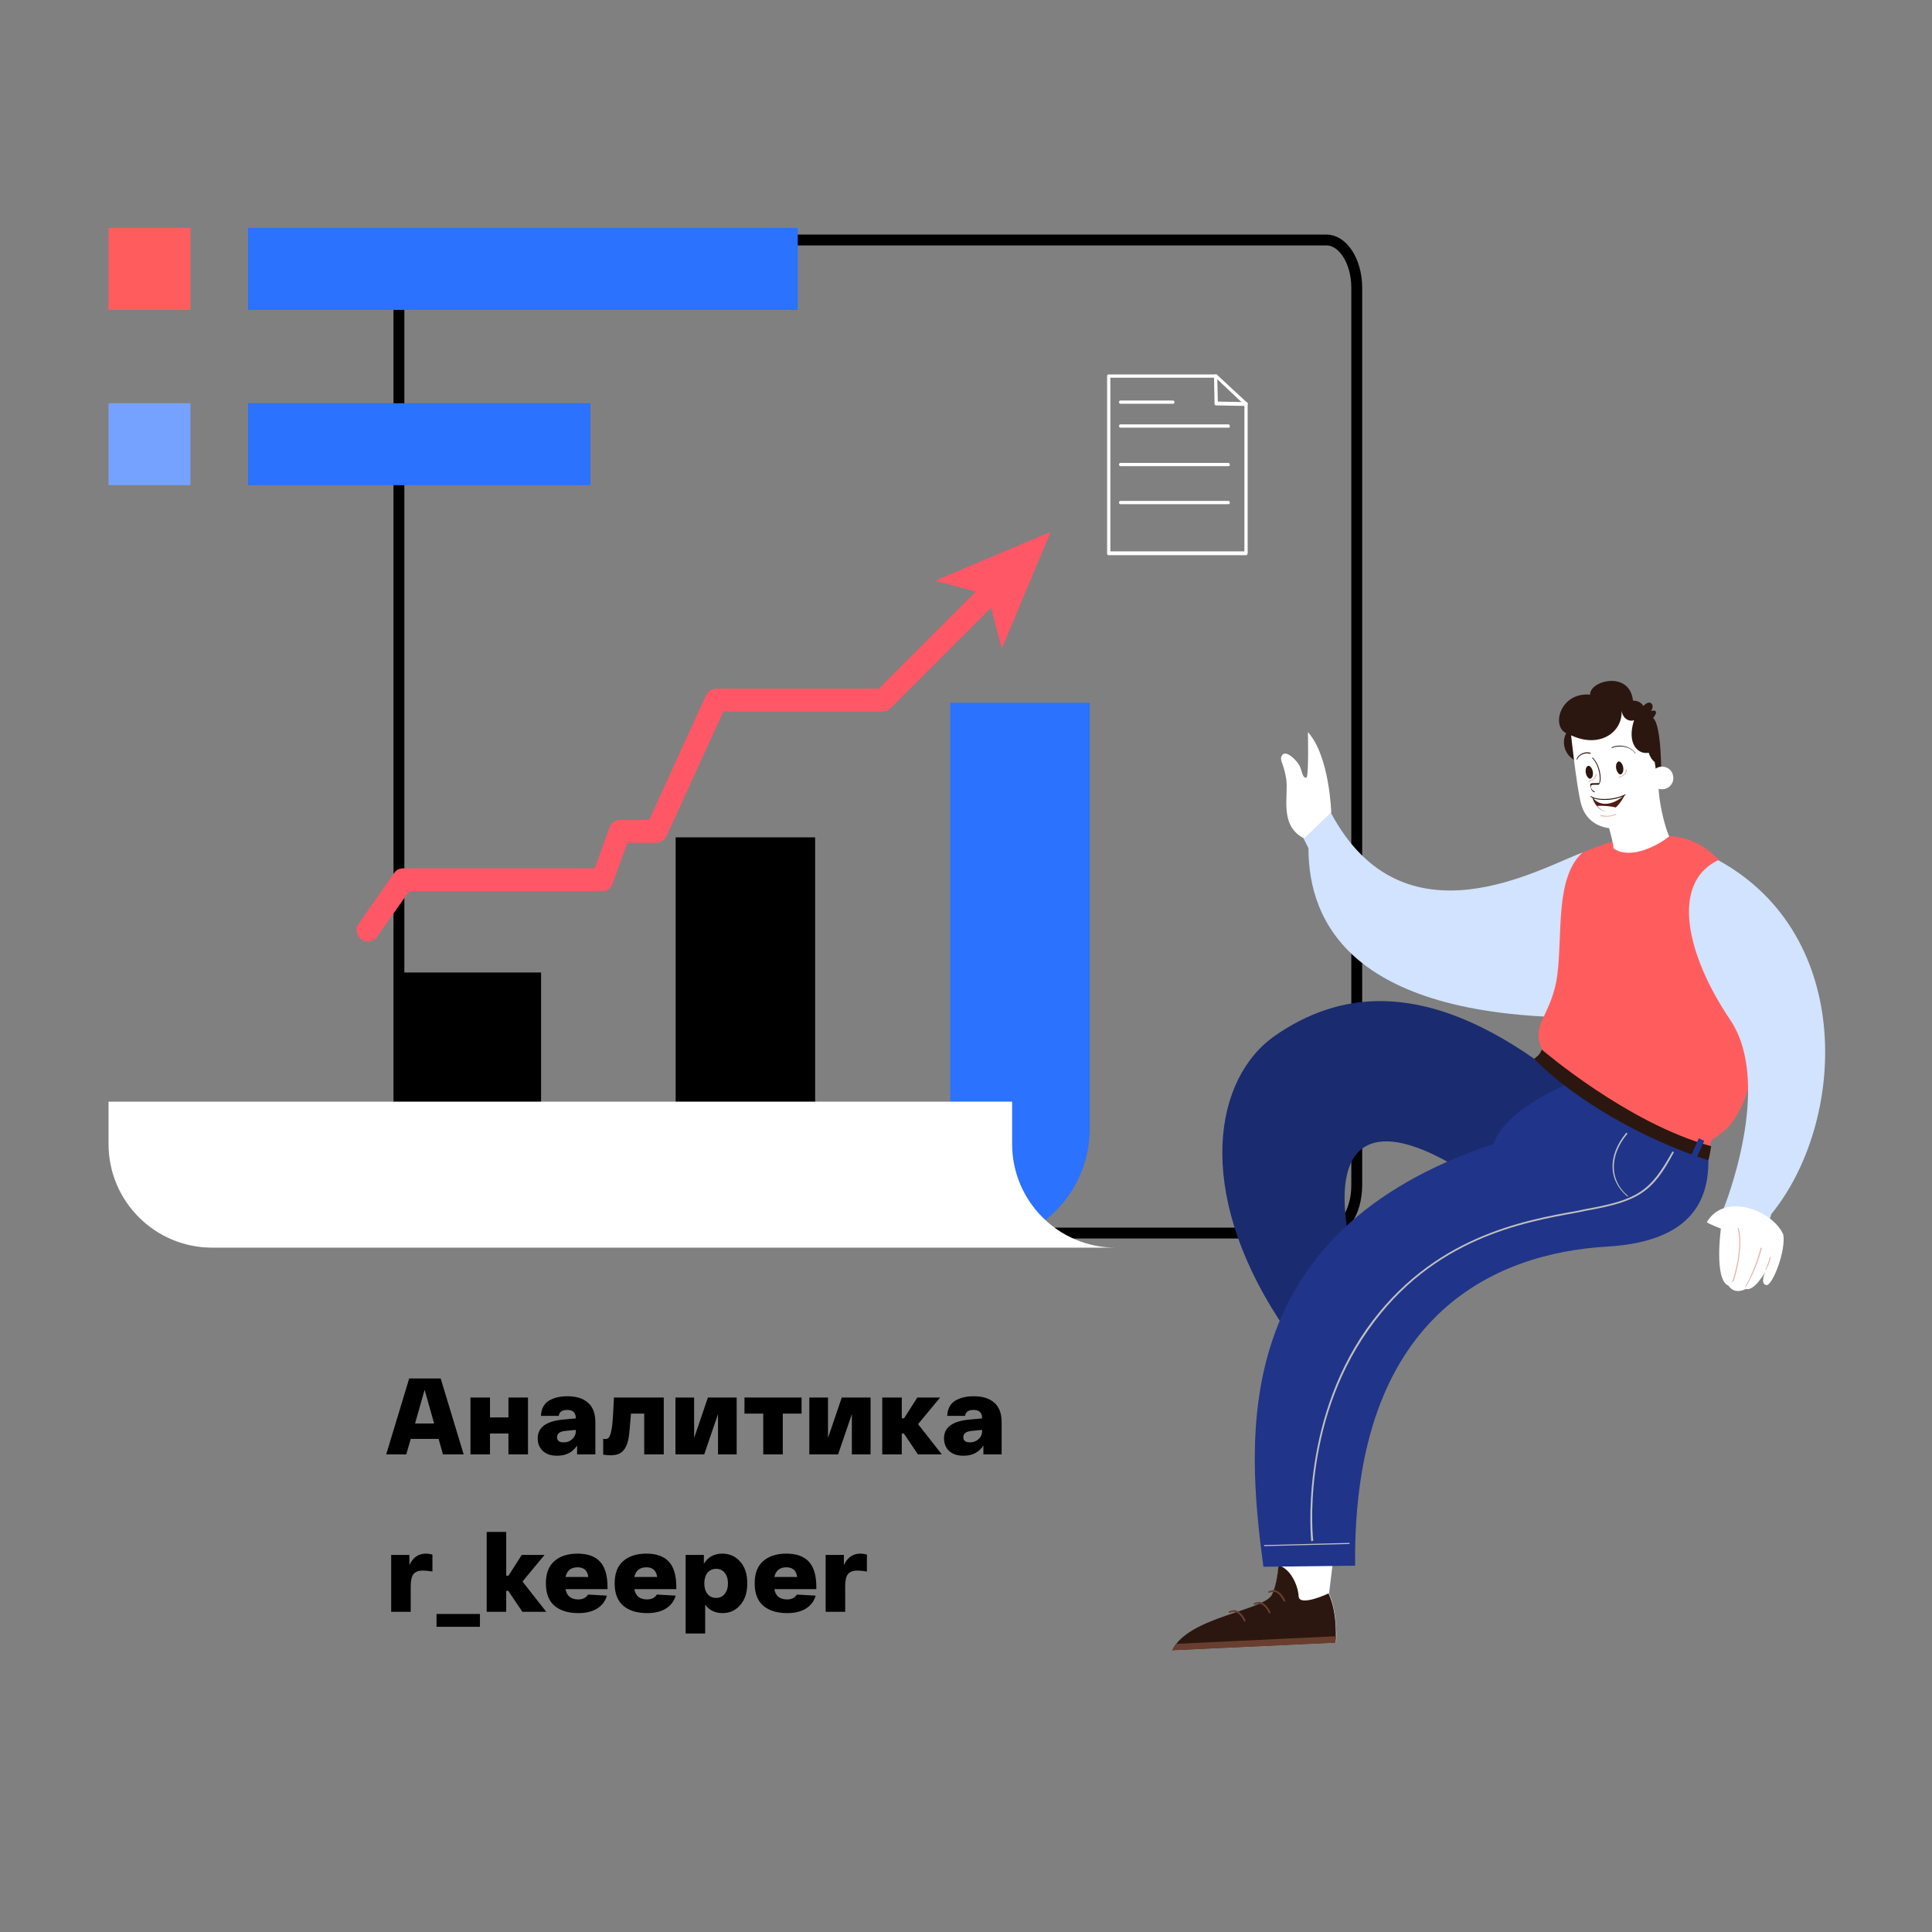 <svg width="356" height="356" viewBox="0 0 356 356" fill="none" xmlns="http://www.w3.org/2000/svg">
<rect x="0" y="0" width="356" height="356" fill="#808080" stroke="none"/>
<path d="M81.62 268L80.82 265.14H75.68L74.86 268H71.16L75.4 254H81.2L85.44 268H81.62ZM80 262.3L78.24 256.1L76.48 262.3H80ZM86.689 268V257.52H90.289V261.18H93.689V257.52H97.289V268H93.689V264.14H90.289V268H86.689ZM99.083 265.02C99.083 263.02 100.637 261.873 103.743 261.58L106.103 261.36V261.32C106.103 260.32 105.59 259.813 104.563 259.8C103.577 259.8 103.043 260.167 102.963 260.9H99.683C99.697 260.233 99.843 259.653 100.123 259.16C100.403 258.667 100.777 258.293 101.243 258.04C101.723 257.773 102.237 257.58 102.783 257.46C103.33 257.34 103.923 257.28 104.563 257.28C106.19 257.28 107.45 257.673 108.343 258.46C109.25 259.247 109.703 260.453 109.703 262.08V268H106.343V266.36C105.517 267.613 104.297 268.24 102.683 268.24C101.537 268.24 100.65 267.947 100.023 267.36C99.397 266.76 99.083 265.98 99.083 265.02ZM102.643 264.82C102.643 265.46 103.05 265.78 103.863 265.78C104.49 265.78 105.017 265.58 105.443 265.18C105.883 264.767 106.103 264.3 106.103 263.78V263.48L104.223 263.66C103.17 263.753 102.643 264.14 102.643 264.82ZM113.127 257.52H122.307V268H118.707V260.48H116.267C116.08 262.96 115.927 264.5 115.807 265.1C115.527 266.54 114.96 267.46 114.107 267.86C113.667 268.06 113.14 268.16 112.527 268.16C112.034 268.16 111.574 268.12 111.147 268.04V265.12C111.294 265.147 111.454 265.16 111.627 265.16C111.814 265.16 111.98 265.087 112.127 264.94C112.274 264.793 112.394 264.567 112.487 264.26C112.58 263.953 112.654 263.633 112.707 263.3C112.774 262.967 112.827 262.547 112.867 262.04C112.907 261.52 112.94 261.053 112.967 260.64C112.994 260.213 113.02 259.693 113.047 259.08C113.074 258.453 113.1 257.933 113.127 257.52ZM130.443 257.52H135.743V268H132.303V260.56L129.763 268H124.463V257.52H127.903V264.96L130.443 257.52ZM137.18 260.48V257.52H147.7V260.48H144.24V268H140.64V260.48H137.18ZM155.111 257.52H160.411V268H156.971V260.56L154.431 268H149.131V257.52H152.571V264.96L155.111 257.52ZM173.548 268H169.148L166.548 264.14H166.168V268H162.568V257.52H166.168V261.34H166.588L169.028 257.52H173.228L169.168 262.42L173.548 268ZM173.947 265.02C173.947 263.02 175.5 261.873 178.607 261.58L180.967 261.36V261.32C180.967 260.32 180.453 259.813 179.427 259.8C178.44 259.8 177.907 260.167 177.827 260.9H174.547C174.56 260.233 174.707 259.653 174.987 259.16C175.267 258.667 175.64 258.293 176.107 258.04C176.587 257.773 177.1 257.58 177.647 257.46C178.193 257.34 178.787 257.28 179.427 257.28C181.053 257.28 182.313 257.673 183.207 258.46C184.113 259.247 184.567 260.453 184.567 262.08V268H181.207V266.36C180.38 267.613 179.16 268.24 177.547 268.24C176.4 268.24 175.513 267.947 174.887 267.36C174.26 266.76 173.947 265.98 173.947 265.02ZM177.507 264.82C177.507 265.46 177.913 265.78 178.727 265.78C179.353 265.78 179.88 265.58 180.307 265.18C180.747 264.767 180.967 264.3 180.967 263.78V263.48L179.087 263.66C178.033 263.753 177.507 264.14 177.507 264.82ZM78.44 286.28C78.853 286.28 79.267 286.34 79.68 286.46V289.58C79.013 289.46 78.427 289.4 77.92 289.4C77.133 289.4 76.56 289.613 76.2 290.04C75.853 290.467 75.68 291.213 75.68 292.28V297H72.08V286.52H75.44V288.4C76.093 286.987 77.093 286.28 78.44 286.28ZM80.437 297.4H88.437V299.76H80.437V297.4ZM100.658 297H96.258L93.658 293.14H93.278V297H89.678V282.28H93.278V290.34H93.698L96.138 286.52H100.338L96.278 291.42L100.658 297ZM100.586 291.76C100.586 289.933 101.106 288.567 102.146 287.66C103.2 286.74 104.626 286.28 106.426 286.28C108.28 286.28 109.66 286.773 110.566 287.76C111.486 288.747 111.946 290.313 111.946 292.46V292.82H104.206C104.433 294.087 105.22 294.72 106.566 294.72C107.38 294.72 107.98 294.42 108.366 293.82L111.826 294.02C111.533 295.047 110.933 295.84 110.026 296.4C109.133 296.96 107.98 297.24 106.566 297.24C104.726 297.24 103.266 296.793 102.186 295.9C101.12 294.993 100.586 293.613 100.586 291.76ZM104.206 290.58H108.406C108.26 289.393 107.6 288.8 106.426 288.8C105.213 288.8 104.473 289.393 104.206 290.58ZM113.262 291.76C113.262 289.933 113.782 288.567 114.822 287.66C115.875 286.74 117.302 286.28 119.102 286.28C120.955 286.28 122.335 286.773 123.242 287.76C124.162 288.747 124.622 290.313 124.622 292.46V292.82H116.882C117.109 294.087 117.895 294.72 119.242 294.72C120.055 294.72 120.655 294.42 121.042 293.82L124.502 294.02C124.209 295.047 123.609 295.84 122.702 296.4C121.809 296.96 120.655 297.24 119.242 297.24C117.402 297.24 115.942 296.793 114.862 295.9C113.795 294.993 113.262 293.613 113.262 291.76ZM116.882 290.58H121.082C120.935 289.393 120.275 288.8 119.102 288.8C117.889 288.8 117.149 289.393 116.882 290.58ZM126.338 301V286.52H129.698V288.14C130.458 286.9 131.591 286.28 133.098 286.28C134.431 286.28 135.531 286.773 136.398 287.76C137.264 288.733 137.698 290.067 137.698 291.76C137.698 293.44 137.264 294.773 136.398 295.76C135.544 296.747 134.458 297.24 133.138 297.24C131.778 297.24 130.711 296.72 129.938 295.68V301H126.338ZM130.358 289.82C129.971 290.313 129.778 290.96 129.778 291.76C129.778 292.56 129.971 293.207 130.358 293.7C130.758 294.193 131.291 294.44 131.958 294.44C132.624 294.44 133.151 294.193 133.538 293.7C133.938 293.207 134.138 292.56 134.138 291.76C134.138 290.96 133.938 290.313 133.538 289.82C133.151 289.327 132.624 289.08 131.958 289.08C131.291 289.08 130.758 289.327 130.358 289.82ZM139.063 291.76C139.063 289.933 139.583 288.567 140.623 287.66C141.676 286.74 143.103 286.28 144.903 286.28C146.756 286.28 148.136 286.773 149.043 287.76C149.963 288.747 150.423 290.313 150.423 292.46V292.82H142.683C142.909 294.087 143.696 294.72 145.043 294.72C145.856 294.72 146.456 294.42 146.843 293.82L150.303 294.02C150.009 295.047 149.409 295.84 148.503 296.4C147.609 296.96 146.456 297.24 145.043 297.24C143.203 297.24 141.743 296.793 140.663 295.9C139.596 294.993 139.063 293.613 139.063 291.76ZM142.683 290.58H146.883C146.736 289.393 146.076 288.8 144.903 288.8C143.689 288.8 142.949 289.393 142.683 290.58ZM158.499 286.28C158.912 286.28 159.325 286.34 159.739 286.46V289.58C159.072 289.46 158.485 289.4 157.979 289.4C157.192 289.4 156.619 289.613 156.259 290.04C155.912 290.467 155.739 291.213 155.739 292.28V297H152.139V286.52H155.499V288.4C156.152 286.987 157.152 286.28 158.499 286.28Z" fill="black"/>
<path d="M244.422 227.208H79.085C77.694 227.208 76.325 226.377 75.259 224.789C74.196 223.206 73.508 220.958 73.508 218.411V53.02C73.508 50.473 74.196 48.224 75.259 46.641C76.325 45.054 77.694 44.223 79.085 44.223H244.422C245.814 44.223 247.183 45.054 248.249 46.641C249.311 48.224 250 50.473 250 53.02V218.411C250 220.958 249.311 223.206 248.249 224.789C247.183 226.377 245.814 227.208 244.422 227.208Z" stroke="black" stroke-width="2"/>
<path d="M35.1 42H20V57.1H35.1V42Z" fill="#FF5D5D"/>
<path d="M146.999 42H45.699V57.1H146.999V42Z" fill="#2A72FF"/>
<path d="M35.1 74.3H20V89.4H35.1V74.3Z" fill="#75A2FF"/>
<path d="M108.799 74.3H45.699V89.4H108.799V74.3Z" fill="#2A72FF"/>
<path d="M175.099 129.5V208C175.099 219.8 165.499 229.4 153.699 229.4H179.399C191.199 229.4 200.799 219.8 200.799 208V129.5H175.099V129.5Z" fill="#2A72FF"/>
<path d="M124.5 154.3V208C124.5 219.8 114.9 229.4 103.1 229.4H128.8C140.6 229.4 150.2 219.8 150.2 208V154.3H124.5Z" fill="black"/>
<path d="M74 179.2V208C74 219.8 64.4 229.4 52.6 229.4H78.3C90.1 229.4 99.7 219.8 99.7 208V179.2H74V179.2Z" fill="black"/>
<path d="M186.5 210.8V203H20V210.8C20 221.4 28.6 229.9 39.1 229.9H205.6C195 229.9 186.5 221.3 186.5 210.8Z" fill="white"/>
<path d="M193.6 98L172.3 107L179.8 109L161.9 126.9H132C131.2 126.9 130.5 127.4 130.1 128.1L119.6 151.1H114.2C113.3 151.1 112.6 151.6 112.3 152.5L109.6 160H74.3C73.6 160 73 160.3 72.6 160.9L66.1 170.2C65.4 171.1 65.7 172.4 66.6 173.1C67 173.4 67.4 173.5 67.8 173.5C68.5 173.5 69.1 173.2 69.5 172.6L75.4 164.2H111C111.9 164.2 112.6 163.7 112.9 162.8L115.6 155.3H120.9C121.7 155.3 122.4 154.8 122.8 154.1L133.3 131.1H162.6C163.1 131.1 163.7 130.9 164.1 130.5L182.6 112L184.6 119.5L193.6 98Z" fill="#FF5766"/>
<path d="M229.6 102.3H204.3C204.1 102.3 204 102.2 204 102V69.3C204 69.1 204.1 69 204.3 69H224.1C224.2 69 224.3 69 224.3 69.1L229.8 74.2C229.9 74.3 229.9 74.3 229.9 74.4V101.9C229.9 102.1 229.8 102.3 229.6 102.3ZM204.6 101.6H229.3V74.6L224 69.6H204.6V101.6Z" fill="white"/>
<path d="M229.599 74.8L224.099 74.7C223.899 74.7 223.799 74.6 223.799 74.4L223.699 69.3C223.699 69.1 223.799 69 223.999 69C224.199 69 224.299 69.1 224.299 69.3L224.399 74L229.599 74.1C229.799 74.1 229.899 74.2 229.899 74.4C229.899 74.6 229.799 74.8 229.599 74.8Z" fill="white"/>
<path d="M216.199 74.4H206.499C206.299 74.4 206.199 74.3 206.199 74.1C206.199 73.9 206.299 73.8 206.499 73.8H216.099C216.299 73.8 216.399 73.9 216.399 74.1C216.499 74.2 216.299 74.4 216.199 74.4Z" fill="white"/>
<path d="M226.399 78.8H206.499C206.299 78.8 206.199 78.7 206.199 78.5C206.199 78.3 206.299 78.2 206.499 78.2H226.299C226.499 78.2 226.599 78.3 226.599 78.5C226.699 78.7 226.499 78.8 226.399 78.8Z" fill="white"/>
<path d="M226.399 85.9H206.499C206.299 85.9 206.199 85.8 206.199 85.6C206.199 85.4 206.299 85.3 206.499 85.3H226.299C226.499 85.3 226.599 85.4 226.599 85.6C226.699 85.7 226.499 85.9 226.399 85.9Z" fill="white"/>
<path d="M226.399 92.9H206.499C206.299 92.9 206.199 92.8 206.199 92.6C206.199 92.4 206.299 92.3 206.499 92.3H226.299C226.499 92.3 226.599 92.4 226.599 92.6C226.699 92.7 226.499 92.9 226.399 92.9Z" fill="white"/>
<g clip-path="url(#clip0_118_4763)">
<path d="M245.801 286.2L244.901 293.6C246.601 297.6 246.201 302.7 246.201 302.7L216.101 304.1C219.101 297.9 233.201 296.8 234.501 293.8C235.901 290.8 236.101 282.1 236.101 282.1L245.801 286.2Z" fill="white"/>
<path d="M239.3 294.2C239.3 293.1 238.4 289.4 235.6 288.4C235.4 290.5 235 292.6 234.4 293.8C233 296.8 218.9 297.9 216 304.1L246.1 302.7C246.1 302.7 246.6 297.5 244.8 293.6C244.9 293.6 239.5 296.1 239.3 294.2Z" fill="#2B1710"/>
<path d="M216.801 302.9C216.501 303.3 216.201 303.7 216.001 304.1L246.101 302.7C246.101 302.7 246.101 302.2 246.201 301.5L216.801 302.9Z" fill="#693E2F"/>
<path d="M236.702 295.1C236.602 295.1 236.601 295.1 236.501 295C236.501 295 236.002 293.8 235.102 293.4C234.702 293.3 234.301 293.3 233.901 293.5C233.801 293.5 233.702 293.5 233.702 293.4C233.702 293.3 233.702 293.2 233.802 293.2C234.302 293 234.802 292.9 235.202 293.1C236.202 293.5 236.802 294.8 236.802 294.9C236.902 295 236.902 295.1 236.702 295.1C236.702 295.1 236.802 295.1 236.702 295.1Z" fill="#693E2F"/>
<path d="M234.001 297.3C233.901 297.3 233.901 297.3 233.801 297.2C233.801 297.2 233.301 296 232.401 295.6C232.001 295.5 231.601 295.5 231.201 295.7C231.101 295.7 231.001 295.7 231.001 295.6C231.001 295.5 231.001 295.4 231.101 295.4C231.601 295.2 232.101 295.1 232.501 295.3C233.501 295.7 234.101 297 234.101 297.1C234.201 297.1 234.101 297.2 234.001 297.3Z" fill="#693E2F"/>
<path d="M229.402 298.8C229.302 298.8 229.302 298.8 229.202 298.7C229.202 298.7 228.702 297.5 227.802 297.1C227.402 297 227.002 297 226.602 297.2C226.502 297.2 226.402 297.2 226.402 297.1C226.402 297 226.402 296.9 226.502 296.9C227.002 296.7 227.502 296.6 227.902 296.8C228.902 297.2 229.502 298.5 229.502 298.6C229.502 298.7 229.502 298.8 229.402 298.8Z" fill="#693E2F"/>
<path d="M291.602 157.1C284.002 159.8 258.602 175 245.202 149.7L240.202 154.5L241.102 156.3C241.102 169.7 248.802 187.9 293.402 187.5C304.702 171.4 291.602 157.1 291.602 157.1Z" fill="#D1E3FF"/>
<path d="M282.701 195.1C261.501 180.3 246.301 183 235.001 190.8C223.701 198.6 220.101 219.2 235.701 243.2L237.901 246.1C237.901 246.1 250.901 238.3 250.901 237.3C243.601 214.3 248.701 202.8 269.501 215.7C290.301 228.7 293.701 204.9 293.701 204.9C293.701 204.9 293.001 199.3 292.201 198C291.601 196.9 282.701 195.1 282.701 195.1Z" fill="#1A2B70"/>
<path d="M314.801 213.8C314.801 220 312.801 228.7 296.201 229.7C275.301 230.9 249.201 242.4 249.701 288.5L232.801 288.7C229.601 264.7 226.401 227 275.201 210.8C277.401 203.9 290.601 199 290.601 199H304.801L314.801 213.8Z" fill="#203489"/>
<path d="M291.601 157.1C298.601 154.2 302.401 153.6 308.101 154.1C313.801 154.6 319.801 158.9 322.201 170.6C324.301 180.8 326.101 203.8 315.901 209.7C314.601 210.4 315.501 212 314.801 212.6C294.201 206.2 282.701 195 282.701 195C283.901 195.1 283.801 194.1 284.201 193.4C281.801 188.8 286.101 187.1 287.001 179.3C287.901 171.9 286.601 161.6 291.601 157.1Z" fill="#FF5D5D"/>
<path d="M300.9 129.1C302.4 129.1 302.8 130.1 302.8 130.1C304.2 128.6 305 130.1 304.2 131C306 130.6 304.7 132.2 304.6 132.3C306.2 133.6 306.1 142.7 306.1 142.7L295.7 144.2C295.7 144.2 290.7 140.2 290.6 140.3C288.4 139.4 287.6 136.9 288.6 135.1C285.8 133.8 287.5 127.5 293 128C292.9 125.4 300.3 123.5 300.9 129.1Z" fill="#2B1710"/>
<path d="M305.602 145L304.902 140.4C304.902 140.4 304.202 140 303.802 138.7C301.802 139.1 299.702 137 301.102 132.7C300.502 133 299.102 132.7 298.802 131C299.002 134.8 294.902 138 289.502 135.5C289.502 135.5 290.502 144.9 291.302 148C292.102 151.1 294.302 152.3 296.502 152.6C296.502 152.6 297.402 155.8 297.302 156.3C299.902 158.3 304.702 156.4 307.602 154.1C307.302 153.8 305.802 149.3 305.602 145Z" fill="white"/>
<path d="M304.301 144.1C304.701 145.2 305.901 145.7 307.001 145.3C308.101 144.9 308.601 143.7 308.201 142.6C307.801 141.5 306.601 141 305.501 141.4C304.501 141.8 303.901 143 304.301 144.1Z" fill="white"/>
<path d="M293.4 146.9C293.9 148.9 296.6 151.8 299.4 146.5C297.8 147.2 295.4 147.7 293.4 146.9Z" fill="#521A14"/>
<path d="M293.502 146.9C294.002 147.9 296.102 149.1 299.002 146.8C296.802 147.3 294.702 147.5 293.502 146.9Z" fill="white"/>
<path d="M298.801 143.1C299.301 142.9 299.701 142.5 299.801 141.9C299.801 141.9 299.801 141.8 299.701 141.8C299.701 141.8 299.601 141.8 299.601 141.9C299.601 142.6 298.901 143 298.401 143.1C298.401 143.1 298.301 143.1 298.301 143.2C298.301 143.2 298.301 143.3 298.401 143.3C298.501 143.2 298.701 143.2 298.801 143.1Z" fill="#E0B3A8"/>
<path d="M301.302 138.8C301.302 138.8 301.402 138.8 301.302 138.8C301.402 138.8 301.402 138.7 301.302 138.7C300.302 137.4 298.302 137.1 297.002 137.7C297.002 137.7 296.902 137.8 297.002 137.8C297.002 137.8 297.102 137.9 297.102 137.8C298.302 137.3 300.302 137.5 301.202 138.7C301.302 138.8 301.302 138.8 301.302 138.8Z" fill="#2B1710"/>
<path d="M290.602 140C290.702 139.9 290.702 139.9 290.602 140C290.902 139.1 292.102 138.6 293.002 138.9C293.002 138.9 293.102 138.9 293.102 138.8C293.102 138.8 293.102 138.7 293.002 138.7C292.002 138.4 290.802 139 290.502 139.9C290.502 139.9 290.502 139.9 290.602 140Z" fill="#2B1710"/>
<path d="M293.802 146C293.902 146 293.902 146 293.802 146C293.902 145.9 293.802 145.8 293.802 145.8C293.402 145.7 293.302 145.4 293.202 145.2C293.102 145 293.202 144.8 293.202 144.7C293.302 144.6 293.702 144.6 294.002 144.6C294.202 144.6 294.302 144.6 294.502 144.6C294.602 144.6 294.702 144.5 294.802 144.3C295.102 143.6 295.002 141.2 293.502 139.6H293.402V139.7C294.802 141.2 294.902 143.5 294.702 144.2C294.702 144.3 294.602 144.3 294.602 144.3C294.502 144.3 294.302 144.3 294.102 144.3C293.602 144.3 293.202 144.3 293.102 144.4C293.002 144.5 293.002 144.8 293.102 145C293.202 145.5 293.302 145.8 293.802 146Z" fill="#2B1710"/>
<path d="M298.9 146.8C299.1 146.7 299.3 146.6 299.5 146.5C299.5 146.5 299.6 146.4 299.5 146.4C299.5 146.4 299.4 146.3 299.4 146.4C297.3 147.5 294 147.4 293.2 146.7H293.1V146.8C293.8 147.5 296.8 147.7 298.9 146.8Z" fill="#2B1710"/>
<path d="M297.601 150.2C297.701 150.2 297.701 150.2 297.801 150.1C297.801 150.1 297.901 150 297.801 150C297.701 150 297.701 149.9 297.701 150C296.401 150.6 295.001 150.2 295.001 150.2C295.001 150.2 294.901 150.2 294.901 150.3C294.901 150.3 294.901 150.4 295.001 150.4C295.001 150.4 296.301 150.7 297.601 150.2Z" fill="#E0B3A8"/>
<path d="M297.801 141.6C297.901 142.2 298.301 142.7 298.601 142.7C299.001 142.6 299.201 142.1 299.101 141.4C299.001 140.8 298.601 140.3 298.301 140.3C297.901 140.4 297.701 140.9 297.801 141.6Z" fill="#2B1710"/>
<path d="M293.201 143.9C293.701 143.7 294.101 143.3 294.201 142.7C294.201 142.7 294.201 142.6 294.101 142.6C294.101 142.6 294.001 142.6 294.001 142.7C294.001 143.4 293.301 143.8 292.801 143.9C292.801 143.9 292.701 143.9 292.701 144C292.701 144 292.701 144.1 292.801 144.1C292.901 144 293.001 144 293.201 143.9Z" fill="#E0B3A8"/>
<path d="M292.202 142.4C292.302 143 292.702 143.5 293.002 143.5C293.402 143.4 293.602 142.9 293.502 142.2C293.402 141.6 293.002 141.1 292.702 141.1C292.302 141.2 292.102 141.7 292.202 142.4Z" fill="#2B1710"/>
<path d="M297.801 148.8C296.401 150.1 295.101 149.5 294.301 148.5C295.601 148.4 297.001 148.6 297.801 148.8Z" fill="white"/>
<path d="M316.6 158.5C307.8 162.7 310.7 175.9 318.8 187.9C326.9 199.9 317.6 222.7 317.6 222.7L325.7 225.9L326.4 223.7C340.1 206.9 342 172.4 316.6 158.5Z" fill="#D1E3FF"/>
<path d="M328.601 227.5C326.801 223.2 317.901 219.5 314.501 225.2C314.801 225.5 317.101 226.4 317.101 226.4C317.101 226.4 315.801 235.9 318.501 236.9C319.701 238.7 321.701 237.5 321.701 237.5C323.301 238 325.301 234.3 325.301 234.3C325.301 234.3 324.201 236.6 325.501 236.8C326.601 236.9 329.101 230.5 328.601 227.5Z" fill="white"/>
<path d="M320.002 234.1C320.502 232 321.002 228.8 320.402 226.4C320.402 226.3 320.302 226.3 320.302 226.3C320.202 226.3 320.202 226.4 320.202 226.4C321.202 230.2 319.302 236 319.202 236.1C319.202 236.2 319.202 236.2 319.302 236.2C319.402 236.2 319.402 236.2 319.402 236.1C319.402 236.2 319.702 235.3 320.002 234.1Z" fill="#E0B3A8"/>
<path d="M324.602 230.1C324.602 230.1 324.602 230 324.602 230.1C324.602 230 324.602 230 324.502 229.9C324.402 229.9 324.402 229.9 324.402 230C324.402 230 323.602 233.6 321.602 237V237.1H321.702C323.702 233.8 324.502 230.5 324.602 230.1Z" fill="#E0B3A8"/>
<path d="M326.201 232C326.201 231.8 326.301 231.7 326.301 231.7C326.301 231.6 326.301 231.6 326.201 231.6C326.101 231.6 326.101 231.6 326.101 231.7C326.101 231.7 325.901 232.7 325.301 233.9C325.301 234 325.301 234 325.301 234C325.401 234 325.401 234 325.401 234C325.901 233.1 326.101 232.4 326.201 232Z" fill="#E0B3A8"/>
<path d="M240.301 154.5C235.601 152.1 237.501 146.6 237.001 143.5C236.501 140.4 235.601 140 236.301 139.1C237.001 138.1 239.401 140.4 239.701 141.7C240.101 143 240.201 143.3 240.701 143.3C241.201 143.3 241.001 134.9 241.001 134.9C245.001 139.3 245.301 149.7 245.301 149.7L240.301 154.5Z" fill="white"/>
<path d="M282.701 195.1C283.101 194.7 283.601 194.6 284.101 193.4C284.101 193.4 299.901 207 315.301 211.2C315.101 212.7 314.801 213.8 314.801 213.8C300.001 209 287.901 200.6 282.701 195.1Z" fill="#2B1710"/>
<path d="M313.023 209.758L314.027 210.208L312.435 213.768L311.431 213.319L313.023 209.758Z" fill="#203489"/>
<path d="M299.902 220.5C299.902 220.5 299.802 220.5 299.902 220.5C296.302 217.5 296.202 213 299.602 208.8C299.602 208.7 299.702 208.7 299.802 208.8C299.902 208.8 299.902 208.9 299.802 209C296.502 213 296.602 217.5 299.902 220.3C300.002 220.3 300.002 220.4 299.902 220.5C300.002 220.4 299.902 220.5 299.902 220.5Z" fill="#BFBFBF"/>
<path d="M241.7 284C241.6 284 241.6 283.9 241.6 283.9C241.6 283.7 239.4 262.6 251.8 244.9C263.8 227.9 280.6 224.9 290.7 223.1C291.2 223 291.7 222.9 292.1 222.8C301.8 221.1 304.1 219.5 308.1 212.3C308.1 212.2 308.2 212.2 308.3 212.2C308.4 212.2 308.4 212.3 308.4 212.4C304.5 219.7 301.9 221.4 292.2 223.1C291.7 223.2 291.3 223.3 290.8 223.4C280.8 225.2 264 228.1 252.1 245.1C239.7 262.7 241.9 283.7 242 283.9C241.8 283.9 241.8 284 241.7 284Z" fill="#BFBFBF"/>
<path d="M233.001 284.9C232.901 284.9 232.901 284.8 232.901 284.8C232.901 284.7 233.001 284.7 233.001 284.7L248.601 284.3C248.701 284.3 248.701 284.4 248.701 284.4C248.701 284.5 248.601 284.5 248.601 284.5L233.001 284.9Z" fill="#BFBFBF"/>
</g>
<defs>
<clipPath id="clip0_118_4763">
<rect width="120.3" height="239.1" fill="white" transform="matrix(-1 0 0 1 336.301 65)"/>
</clipPath>
</defs>
</svg>
